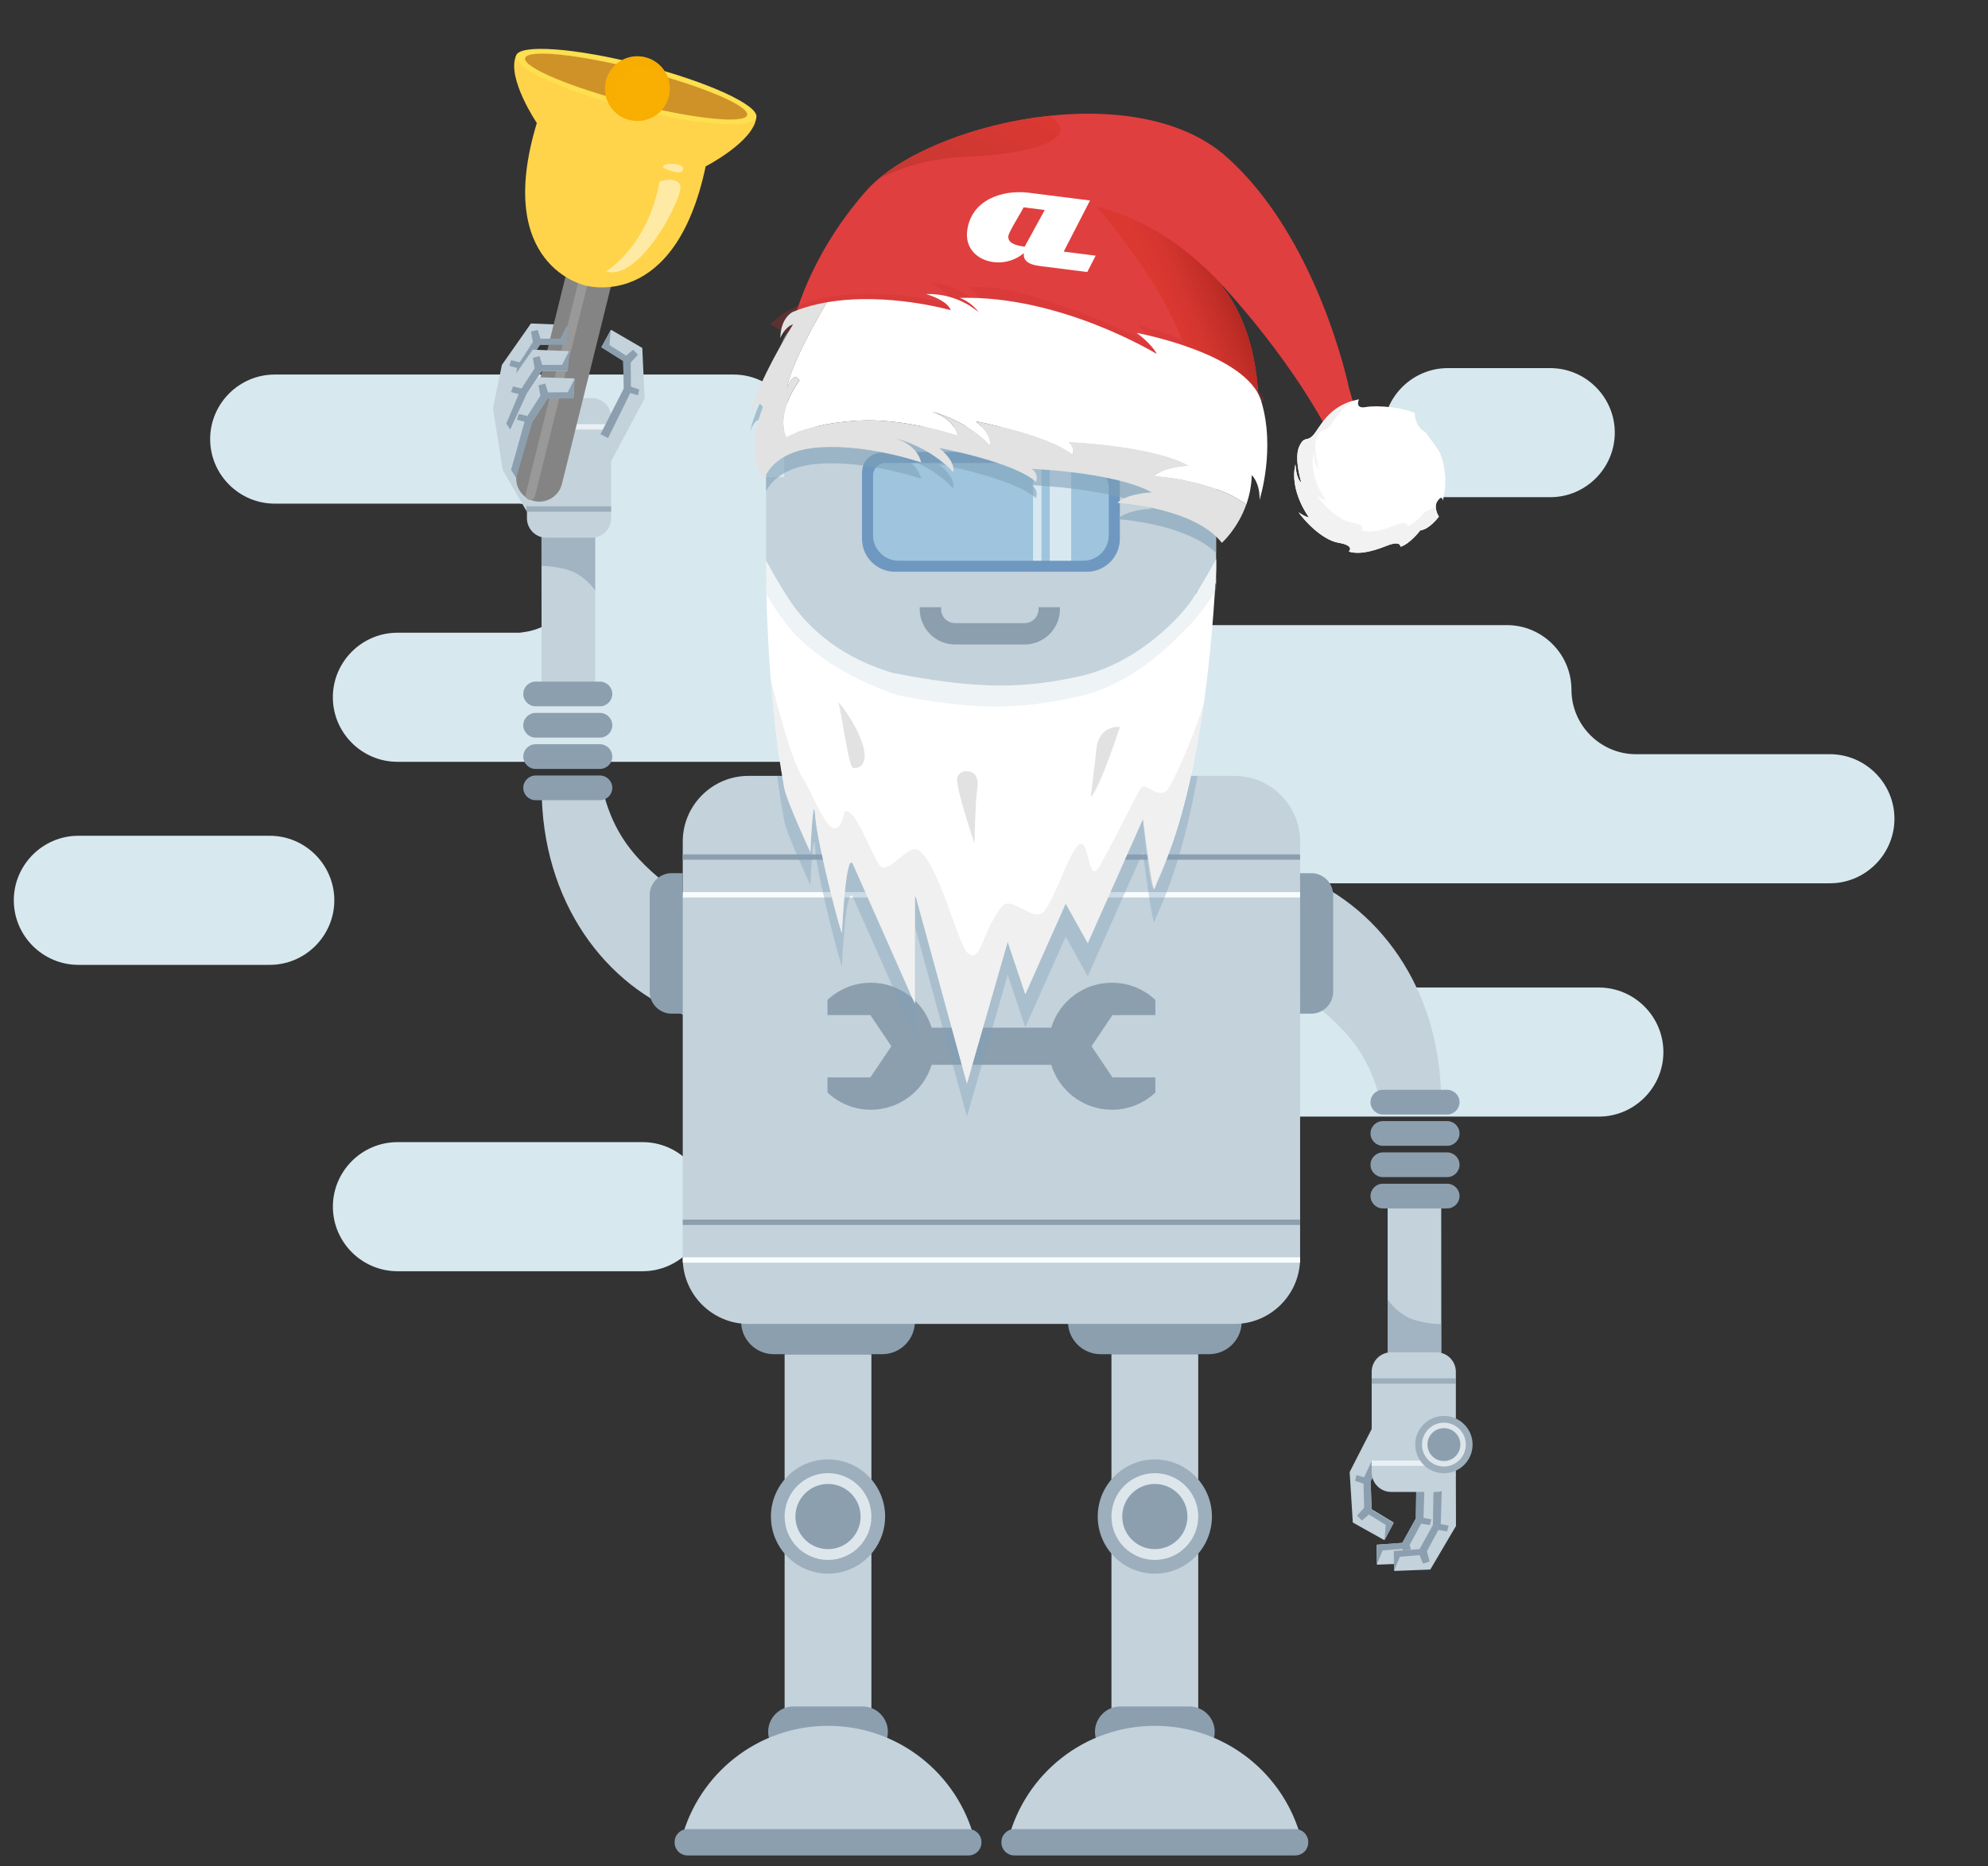 <svg width="180" height="169" viewBox="0 0 180 169" fill="none" xmlns="http://www.w3.org/2000/svg">
<rect x="0" y="0" width="180" height="169" fill="#333333" stroke="none"/>
<g clip-path="url(#clip0)">
<path d="M144.764 101.119H103.138C99.923 101.119 97.293 98.489 97.293 95.274C97.293 92.059 99.923 89.429 103.138 89.429H144.764C147.979 89.429 150.609 92.059 150.609 95.274C150.609 98.489 147.978 101.119 144.764 101.119Z" fill="#D8E8EF"/>
<path d="M24.426 87.377H7.095C3.88 87.377 1.25 84.747 1.25 81.532C1.25 78.317 3.88 75.687 7.095 75.687H24.425C27.64 75.687 30.27 78.317 30.27 81.532C30.271 84.746 27.641 87.377 24.426 87.377Z" fill="#D8E8EF"/>
<path d="M58.186 115.121H35.985C32.77 115.121 30.14 112.491 30.14 109.276C30.14 106.061 32.77 103.431 35.985 103.431H58.186C61.401 103.431 64.031 106.061 64.031 109.276C64.031 112.491 61.401 115.121 58.186 115.121Z" fill="#D8E8EF"/>
<path d="M140.363 45.026H131.089C127.874 45.026 125.244 42.396 125.244 39.181C125.244 35.966 127.874 33.336 131.089 33.336H140.363C143.578 33.336 146.208 35.966 146.208 39.181C146.208 42.396 143.577 45.026 140.363 45.026Z" fill="#D8E8EF"/>
<path d="M98.914 45.609H78.112C74.897 45.609 72.267 42.979 72.267 39.764C72.267 39.735 72.269 39.706 72.269 39.676H72.259C72.212 36.501 69.602 33.919 66.416 33.919H24.873C21.658 33.919 19.028 36.549 19.028 39.764C19.028 42.979 21.658 45.609 24.873 45.609H47.438C47.307 45.609 47.178 45.615 47.049 45.624C50.084 45.826 52.505 48.371 52.505 51.454C52.505 54.538 50.084 57.082 47.049 57.284C47.178 57.293 47.307 57.299 47.438 57.299H35.982C32.767 57.299 30.137 59.929 30.137 63.144C30.137 66.359 32.767 68.989 35.982 68.989H82.938C86.122 68.989 88.732 66.408 88.781 63.234H88.783C88.783 63.221 88.782 63.207 88.782 63.194C88.782 63.177 88.783 63.161 88.783 63.144C88.783 63.128 88.782 63.112 88.782 63.096C88.809 59.904 91.428 57.301 94.626 57.301H94.047L94.073 57.298H98.915C102.13 57.298 104.76 54.668 104.76 51.453C104.759 48.239 102.129 45.609 98.914 45.609Z" fill="#D8E8EF"/>
<path d="M165.684 68.3H148.058C144.876 68.261 142.285 65.648 142.285 62.457C142.285 62.428 142.287 62.399 142.287 62.369H142.282C142.236 59.194 139.625 56.61 136.439 56.61H86.316C83.101 56.61 80.471 59.24 80.471 62.455C80.471 65.67 83.101 68.3 86.316 68.3H91.774L91.798 68.303H91.268C94.453 68.303 97.063 70.885 97.111 74.059C97.111 74.088 97.109 74.116 97.109 74.145C97.109 74.175 97.111 74.204 97.111 74.233C97.111 74.234 97.111 74.234 97.111 74.235C97.16 77.408 99.769 79.99 102.954 79.99H165.684C168.899 79.99 171.529 77.36 171.529 74.145C171.529 70.93 168.899 68.3 165.684 68.3Z" fill="#D8E8EF"/>
<path fill-rule="evenodd" clip-rule="evenodd" d="M47.055 37.961L47.775 44.292L47.701 46.339L45.521 42.554L44.635 36.979L45.444 33.045L48.072 29.295L51.337 29.423L51.233 31.226L48.897 31.214L47.494 33.336L47.055 37.961Z" fill="#C3D2DB"/>
<path d="M49.044 71.341C49.026 81.664 54.847 89.402 62.395 92.086V81.623C58.403 78.672 55.497 76.353 54.388 70.697H49.044V71.341Z" fill="#C3D2DB"/>
<path d="M78.9 122.634H71.042V154.73H78.9V122.634Z" fill="#C3D2DB"/>
<path d="M74.971 142.507C77.826 142.507 80.141 140.192 80.141 137.337C80.141 134.482 77.826 132.167 74.971 132.167C72.116 132.167 69.801 134.482 69.801 137.337C69.801 140.192 72.116 142.507 74.971 142.507Z" fill="#9DAEBC"/>
<path d="M74.971 141.266C77.141 141.266 78.9 139.507 78.9 137.337C78.9 135.167 77.141 133.408 74.971 133.408C72.801 133.408 71.042 135.167 71.042 137.337C71.042 139.507 72.801 141.266 74.971 141.266Z" fill="#DDE6EB"/>
<path d="M74.971 140.288C76.601 140.288 77.922 138.967 77.922 137.337C77.922 135.707 76.601 134.386 74.971 134.386C73.341 134.386 72.02 135.707 72.02 137.337C72.02 138.967 73.341 140.288 74.971 140.288Z" fill="#8C9FAF"/>
<path d="M79.888 122.634H70.054C68.432 122.634 67.105 121.307 67.105 119.685V118.936C67.105 117.314 68.432 115.987 70.054 115.987H79.888C81.51 115.987 82.837 117.314 82.837 118.936V119.685C82.837 121.307 81.51 122.634 79.888 122.634Z" fill="#8C9FAF"/>
<path d="M71.841 154.537H78.101C79.361 154.537 80.391 155.568 80.391 156.827C80.391 158.087 79.36 159.117 78.101 159.117H71.841C70.581 159.117 69.551 158.086 69.551 156.827C69.551 155.567 70.582 154.537 71.841 154.537Z" fill="#8C9FAF"/>
<path d="M109.479 122.634H99.645C98.023 122.634 96.696 121.307 96.696 119.685V118.936C96.696 117.314 98.023 115.987 99.645 115.987H109.479C111.101 115.987 112.428 117.314 112.428 118.936V119.685C112.428 121.307 111.101 122.634 109.479 122.634Z" fill="#8C9FAF"/>
<path d="M105.752 66.228H73.757C73.544 66.228 73.37 66.054 73.37 65.841V64.597C73.37 64.384 73.544 64.21 73.757 64.21H105.752C105.965 64.21 106.139 64.384 106.139 64.597V65.841C106.139 66.054 105.965 66.228 105.752 66.228Z" fill="#8C9FAF"/>
<path d="M105.752 64.21H73.757C73.544 64.21 73.37 64.036 73.37 63.823V62.579C73.37 62.366 73.544 62.192 73.757 62.192H105.752C105.965 62.192 106.139 62.366 106.139 62.579V63.823C106.139 64.036 105.965 64.21 105.752 64.21Z" fill="#C3D2DB"/>
<path d="M105.699 70.851H73.81C73.568 70.851 73.37 70.653 73.37 70.411V68.685C73.37 68.443 73.568 68.245 73.81 68.245H105.699C105.941 68.245 106.139 68.443 106.139 68.685V70.411C106.139 70.653 105.941 70.851 105.699 70.851Z" fill="#8C9FAF"/>
<path d="M105.752 68.246H73.757C73.544 68.246 73.37 68.072 73.37 67.859V66.615C73.37 66.402 73.544 66.228 73.757 66.228H105.752C105.965 66.228 106.139 66.402 106.139 66.615V67.859C106.139 68.072 105.965 68.246 105.752 68.246Z" fill="#C3D2DB"/>
<path fill-rule="evenodd" clip-rule="evenodd" d="M107.869 53.827L110.111 52.816V43.208H107.869V53.827Z" fill="#C3D2DB"/>
<path fill-rule="evenodd" clip-rule="evenodd" d="M71.604 53.827L69.362 52.816V43.208H71.604V53.827Z" fill="#C3D2DB"/>
<path d="M105.469 62.41H73.886C72.302 62.41 71.006 61.114 71.006 59.53V41.5C71.006 39.916 72.302 38.62 73.886 38.62H105.469C107.053 38.62 108.349 39.916 108.349 41.5V59.53C108.349 61.114 107.053 62.41 105.469 62.41Z" fill="#C3D2DB"/>
<path d="M98.931 40.922C98.847 40.922 98.76 40.923 98.671 40.923C98.585 40.924 98.497 40.924 98.407 40.924H81.037C80.948 40.924 80.86 40.923 80.773 40.923C80.685 40.922 80.598 40.922 80.513 40.922C79.904 40.922 78.049 40.922 78.049 42.91V48.792C78.049 50.439 79.389 51.779 81.036 51.779H98.407C100.054 51.779 101.394 50.439 101.394 48.792V42.91C101.395 40.922 99.54 40.922 98.931 40.922Z" fill="#6F98C1"/>
<path d="M98.092 50.777H81.352C80.087 50.777 79.052 49.742 79.052 48.477V43.066C79.052 42.437 79.562 41.926 80.192 41.926H98.094C99.364 41.926 100.394 42.956 100.394 44.226V48.476C100.393 49.742 99.358 50.777 98.092 50.777Z" fill="#9EC5DD"/>
<path opacity="0.6" d="M94.299 41.927H93.538V50.778H94.299V41.927Z" fill="white"/>
<path opacity="0.6" d="M96.987 41.927H95.053V50.778H96.987V41.927Z" fill="white"/>
<path d="M111.775 119.894H67.758C64.491 119.894 61.818 117.221 61.818 113.954V76.204C61.818 72.937 64.491 70.264 67.758 70.264H111.775C115.042 70.264 117.715 72.937 117.715 76.204V113.954C117.715 117.221 115.042 119.894 111.775 119.894Z" fill="#C3D2DB"/>
<path d="M117.715 110.447H61.819V110.931H117.715V110.447Z" fill="#8C9FAF"/>
<path d="M117.715 113.861H61.819V114.345H117.715V113.861Z" fill="#F8FDFF"/>
<path d="M117.715 77.375H61.819V77.859H117.715V77.375Z" fill="#8C9FAF"/>
<path d="M104.61 91.923V90.553C103.582 89.588 102.203 88.995 100.682 88.995C98.091 88.995 95.901 90.709 95.182 93.065H84.352C83.633 90.709 81.443 88.995 78.852 88.995C77.331 88.995 75.951 89.588 74.924 90.553V91.923H78.806L80.706 94.746L78.806 97.569H74.924V98.939C75.952 99.904 77.331 100.497 78.852 100.497C81.443 100.497 83.633 98.783 84.352 96.427H95.182C95.901 98.783 98.091 100.497 100.682 100.497C102.203 100.497 103.583 99.904 104.61 98.939V97.569H100.728L98.828 94.746L100.728 91.923H104.61Z" fill="#8C9FAF"/>
<path d="M74.971 156.29C68.591 156.29 63.23 160.652 61.707 166.555H88.235C86.712 160.652 81.351 156.29 74.971 156.29Z" fill="#C3D2DB"/>
<path d="M87.695 168.027H62.248C61.606 168.027 61.081 167.502 61.081 166.86V166.811C61.081 166.169 61.606 165.644 62.248 165.644H87.695C88.337 165.644 88.862 166.169 88.862 166.811V166.86C88.862 167.502 88.337 168.027 87.695 168.027Z" fill="#8C9FAF"/>
<path d="M108.492 122.634H100.634V154.73H108.492V122.634Z" fill="#C3D2DB"/>
<path d="M104.563 142.507C107.418 142.507 109.733 140.192 109.733 137.337C109.733 134.482 107.418 132.167 104.563 132.167C101.708 132.167 99.393 134.482 99.393 137.337C99.393 140.192 101.708 142.507 104.563 142.507Z" fill="#9DAEBC"/>
<path d="M104.563 141.266C106.733 141.266 108.492 139.507 108.492 137.337C108.492 135.167 106.733 133.408 104.563 133.408C102.393 133.408 100.634 135.167 100.634 137.337C100.634 139.507 102.393 141.266 104.563 141.266Z" fill="#DDE6EB"/>
<path d="M104.563 140.288C106.193 140.288 107.514 138.967 107.514 137.337C107.514 135.707 106.193 134.386 104.563 134.386C102.933 134.386 101.612 135.707 101.612 137.337C101.612 138.967 102.933 140.288 104.563 140.288Z" fill="#8C9FAF"/>
<path d="M101.433 154.537H107.693C108.953 154.537 109.983 155.568 109.983 156.827C109.983 158.087 108.952 159.117 107.693 159.117H101.433C100.173 159.117 99.143 158.086 99.143 156.827C99.143 155.567 100.173 154.537 101.433 154.537Z" fill="#8C9FAF"/>
<path d="M104.563 156.29C98.183 156.29 92.822 160.652 91.299 166.555H117.827C116.303 160.652 110.942 156.29 104.563 156.29Z" fill="#C3D2DB"/>
<path d="M94.035 55.163C94.035 55.862 93.466 56.43 92.768 56.43H86.476C85.777 56.43 85.209 55.862 85.209 55.163V54.99H83.275V55.163C83.275 56.928 84.711 58.364 86.476 58.364H92.768C94.534 58.364 95.97 56.928 95.97 55.163V54.99H94.035V55.163Z" fill="#8C9FAF"/>
<path d="M125.641 124.305H130.503L130.492 108.315H125.641V124.305Z" fill="#C3D2DB"/>
<path d="M130.486 99.818C130.504 89.495 124.683 81.757 117.135 79.073V89.537C121.127 92.488 124.033 94.807 125.142 100.463H130.486V99.818Z" fill="#C3D2DB"/>
<path fill-rule="evenodd" clip-rule="evenodd" d="M128.277 132.849L130.256 132.893L130.269 137.623L127.944 141.569L124.678 141.697L124.64 139.891L126.97 139.719L128.202 137.495L128.277 132.849Z" fill="#C3D2DB"/>
<path fill-rule="evenodd" clip-rule="evenodd" d="M129.028 132.907L128.889 137.455L129.6 137.59L129.462 138.116L128.676 137.983L127.636 139.91L127.879 140.839L127.287 141.038L126.973 140.26L125.187 140.41L124.656 141.686L124.64 139.891L126.97 139.719L128.181 137.535L128.256 132.889L129.028 132.907Z" fill="#8C9FAF"/>
<path fill-rule="evenodd" clip-rule="evenodd" d="M126.142 129.954L124.357 129.097L122.202 133.308L122.487 137.879L125.341 139.473L126.192 137.88L124.193 136.671L124.103 134.13L126.142 129.954Z" fill="#C3D2DB"/>
<path fill-rule="evenodd" clip-rule="evenodd" d="M125.446 129.666L123.509 133.783L122.814 133.582L122.699 134.113L123.459 134.35L123.513 136.539L122.876 137.257L123.313 137.703L123.945 137.152L125.47 138.094L125.365 139.473L126.192 137.926L124.193 136.717L124.103 134.176L126.142 130L125.446 129.666Z" fill="#8C9FAF"/>
<path fill-rule="evenodd" clip-rule="evenodd" d="M129.837 133.417L131.816 133.461L131.829 138.192L129.504 142.137L126.238 142.265L126.2 140.46L128.53 140.288L129.762 138.063L129.837 133.417Z" fill="#C3D2DB"/>
<path fill-rule="evenodd" clip-rule="evenodd" d="M130.588 133.475L130.449 138.023L131.16 138.158L131.022 138.684L130.236 138.551L129.196 140.478L129.439 141.407L128.847 141.606L128.533 140.828L126.747 140.978L126.216 142.254L126.2 140.46L128.53 140.288L129.741 138.104L129.816 133.458L130.588 133.475Z" fill="#8C9FAF"/>
<path d="M131.033 107.197H125.208C124.593 107.197 124.09 107.7 124.09 108.315C124.09 108.93 124.593 109.433 125.208 109.433H131.033C131.648 109.433 132.151 108.93 132.151 108.315C132.151 107.7 131.648 107.197 131.033 107.197Z" fill="#8C9FAF"/>
<path d="M131.033 104.362H125.208C124.593 104.362 124.09 104.865 124.09 105.48C124.09 106.095 124.593 106.598 125.208 106.598H131.033C131.648 106.598 132.151 106.095 132.151 105.48C132.151 104.865 131.648 104.362 131.033 104.362Z" fill="#8C9FAF"/>
<path d="M131.033 101.526H125.208C124.593 101.526 124.09 102.029 124.09 102.644C124.09 103.259 124.593 103.762 125.208 103.762H131.033C131.648 103.762 132.151 103.259 132.151 102.644C132.151 102.029 131.648 101.526 131.033 101.526Z" fill="#8C9FAF"/>
<path d="M131.033 98.693H125.208C124.593 98.693 124.09 99.196 124.09 99.811C124.09 100.426 124.593 100.929 125.208 100.929H131.033C131.648 100.929 132.151 100.426 132.151 99.811C132.151 99.196 131.648 98.693 131.033 98.693Z" fill="#8C9FAF"/>
<path opacity="0.6" d="M130.503 122.712H125.641V117.674C125.641 117.674 126.291 118.715 127.52 119.318C128.702 119.898 130.503 119.914 130.503 119.914V122.712Z" fill="#8C9FAF"/>
<path d="M130.056 135.108H125.959C124.99 135.108 124.197 134.315 124.197 133.346V124.224C124.197 123.255 124.99 122.462 125.959 122.462H130.056C131.025 122.462 131.818 123.255 131.818 124.224V133.346C131.818 134.315 131.025 135.108 130.056 135.108Z" fill="#C3D2DB"/>
<path d="M118.724 79.073H117.715V91.796H118.724C119.816 91.796 120.709 90.903 120.709 89.811V81.059C120.709 79.966 119.816 79.073 118.724 79.073Z" fill="#8C9FAF"/>
<path opacity="0.7" d="M131.829 124.82H124.197V125.304H131.829V124.82Z" fill="#8C9FAF"/>
<path opacity="0.7" d="M131.824 132.266H124.192V132.75H131.824V132.266Z" fill="#F8FDFF"/>
<path d="M130.737 133.417C132.171 133.417 133.333 132.255 133.333 130.821C133.333 129.387 132.171 128.225 130.737 128.225C129.303 128.225 128.141 129.387 128.141 130.821C128.141 132.255 129.303 133.417 130.737 133.417Z" fill="#9DAEBC"/>
<path d="M130.737 132.805C131.833 132.805 132.721 131.917 132.721 130.821C132.721 129.725 131.833 128.837 130.737 128.837C129.641 128.837 128.753 129.725 128.753 130.821C128.753 131.917 129.641 132.805 130.737 132.805Z" fill="#DDE6EB"/>
<path d="M130.737 132.311C131.56 132.311 132.227 131.644 132.227 130.821C132.227 129.998 131.56 129.331 130.737 129.331C129.914 129.331 129.247 129.998 129.247 130.821C129.247 131.644 129.914 132.311 130.737 132.311Z" fill="#8C9FAF"/>
<path d="M53.888 46.854H49.026L49.038 62.844H53.888V46.854Z" fill="#C3D2DB"/>
<path d="M48.496 63.962H54.321C54.936 63.962 55.439 63.459 55.439 62.844C55.439 62.229 54.936 61.726 54.321 61.726H48.496C47.881 61.726 47.378 62.229 47.378 62.844C47.378 63.459 47.881 63.962 48.496 63.962Z" fill="#8C9FAF"/>
<path d="M48.496 66.797H54.321C54.936 66.797 55.439 66.294 55.439 65.679C55.439 65.064 54.936 64.561 54.321 64.561H48.496C47.881 64.561 47.378 65.064 47.378 65.679C47.378 66.294 47.881 66.797 48.496 66.797Z" fill="#8C9FAF"/>
<path d="M48.496 69.633H54.321C54.936 69.633 55.439 69.13 55.439 68.515C55.439 67.9 54.936 67.397 54.321 67.397H48.496C47.881 67.397 47.378 67.9 47.378 68.515C47.378 69.13 47.881 69.633 48.496 69.633Z" fill="#8C9FAF"/>
<path d="M48.496 72.466H54.321C54.936 72.466 55.439 71.963 55.439 71.348C55.439 70.733 54.936 70.23 54.321 70.23H48.496C47.881 70.23 47.378 70.733 47.378 71.348C47.378 71.963 47.881 72.466 48.496 72.466Z" fill="#8C9FAF"/>
<path opacity="0.6" d="M49.026 48.447H53.888V53.485C53.888 53.485 53.238 52.444 52.009 51.841C50.827 51.261 49.026 51.245 49.026 51.245V48.447Z" fill="#8C9FAF"/>
<path d="M49.473 36.051H53.57C54.539 36.051 55.332 36.844 55.332 37.813V46.935C55.332 47.904 54.539 48.697 53.57 48.697H49.473C48.504 48.697 47.711 47.904 47.711 46.935V37.813C47.711 36.844 48.504 36.051 49.473 36.051Z" fill="#C3D2DB"/>
<path d="M60.81 91.796H61.819V79.073H60.81C59.718 79.073 58.825 79.966 58.825 81.058V89.81C58.824 90.903 59.718 91.796 60.81 91.796Z" fill="#8C9FAF"/>
<path opacity="0.7" d="M47.7 46.339H55.332V45.855H47.7V46.339Z" fill="#8C9FAF"/>
<path opacity="0.7" d="M47.705 38.894H55.337V38.41H47.705V38.894Z" fill="#F8FDFF"/>
<path d="M48.793 42.935C50.227 42.935 51.389 41.773 51.389 40.339C51.389 38.905 50.227 37.743 48.793 37.743C47.359 37.743 46.197 38.905 46.197 40.339C46.197 41.773 47.359 42.935 48.793 42.935Z" fill="#9DAEBC"/>
<path d="M48.793 42.323C49.889 42.323 50.777 41.435 50.777 40.339C50.777 39.243 49.889 38.355 48.793 38.355C47.697 38.355 46.809 39.243 46.809 40.339C46.809 41.435 47.697 42.323 48.793 42.323Z" fill="#DDE6EB"/>
<path d="M48.793 41.829C49.616 41.829 50.283 41.162 50.283 40.339C50.283 39.516 49.616 38.849 48.793 38.849C47.97 38.849 47.303 39.516 47.303 40.339C47.303 41.162 47.97 41.829 48.793 41.829Z" fill="#8C9FAF"/>
<path d="M117.286 168.027H91.839C91.197 168.027 90.672 167.502 90.672 166.86V166.811C90.672 166.169 91.197 165.644 91.839 165.644H117.286C117.928 165.644 118.453 166.169 118.453 166.811V166.86C118.453 167.502 117.928 168.027 117.286 168.027Z" fill="#8C9FAF"/>
<path d="M117.715 80.789H61.819V81.273H117.715V80.789Z" fill="#F8FDFF"/>
<path opacity="0.58" d="M104.476 44.6C105.429 43.715 107.604 43.654 107.604 43.654C104.256 41.813 96.745 41.525 96.745 41.525C97.402 42.022 97.12 42.7 97.12 42.7C95.072 40.876 88.358 39.633 88.358 39.633C89.964 40.981 89.613 41.815 89.613 41.815C87.402 39.433 84.375 38.762 84.375 38.762C86.483 39.399 86.715 40.94 86.715 40.94C86.715 40.94 81.992 39.293 77.572 39.572C73.152 39.852 71.207 41.075 71.207 41.075C70.149 38.825 72.39 35.928 72.39 35.928C71.833 34.952 71.238 36.631 71.238 36.631C71.686 34.323 74.082 30.169 74.867 28.851C74.714 28.877 74.562 28.907 74.41 28.938C74.281 28.964 74.153 28.991 74.025 29.02C73.268 29.192 72.522 29.417 71.806 29.711C71.806 29.711 70.674 30.199 70.655 32.095C70.655 32.095 71.022 31.1 71.805 30.85C71.805 30.85 68.463 36.277 67.925 39.046C67.925 39.046 68.52 37.368 69.077 38.343C69.077 38.343 68.897 38.758 68.711 39.399H69.362V44.483C69.729 43.752 70.895 42.2 74.258 41.987C78.678 41.707 83.401 43.355 83.401 43.355C83.401 43.355 83.17 41.814 81.061 41.177C81.061 41.177 84.088 41.848 86.299 44.23C86.299 44.23 86.65 43.396 85.045 42.048C85.045 42.048 91.759 43.29 93.807 45.115C93.807 45.115 94.089 44.437 93.432 43.94C93.432 43.94 100.943 44.229 104.291 46.069C104.291 46.069 102.116 46.131 101.163 47.016C101.163 47.016 107.279 47.366 110.111 50.067V45.96H110.636C107.764 44.794 104.476 44.6 104.476 44.6Z" fill="#7EA0B7"/>
<path d="M123.108 38.431L122.145 35.158C122.145 35.158 119.387 21.585 111.021 14.179C102.655 6.773 83.797 11.179 78.418 17.295C73.039 23.411 71.805 29.374 71.805 29.374C71.805 29.374 93.999 27.434 104.784 34.907L113.829 39.399C113.829 39.399 115.075 30.35 109.787 24.908C109.787 24.908 116.436 31.612 120.652 39.815C123.921 46.182 123.108 38.431 123.108 38.431Z" fill="#E03F3F"/>
<path opacity="0.27" d="M114.493 36.248C114.459 36.095 112.636 32.011 102.969 29.419C102.969 29.419 104.359 30.634 104.456 31.254C104.456 31.254 93.19 25.41 87.762 26.048C87.762 26.048 88.835 26.732 88.783 27.585C88.783 27.585 86.486 25.528 84.402 25.708C84.402 25.708 86.162 26.601 86.25 27.543C86.25 27.543 74.403 24.511 69.751 29.385L77.939 33.986L97.609 34.528L112.176 37.36L114.493 36.248Z" fill="#CE2E2E"/>
<path d="M108.217 36.613L113.544 39.258C113.652 39.2 113.757 39.141 113.862 39.082C114.02 37.486 114.491 29.872 109.873 25.01C107.346 22.439 103.824 19.838 99.278 18.696C99.278 18.696 108.703 29.3 108.217 36.613Z" fill="url(#paint0_linear)"/>
<path d="M87.586 14.188C95.797 13.816 97.437 11.854 94.967 10.495C88.796 11.158 82.776 13.438 79.498 16.242C81.478 15.18 84.109 14.345 87.586 14.188Z" fill="url(#paint1_linear)"/>
<path d="M129.077 39.155C129.077 39.155 130.276 40.773 130.365 40.994C130.454 41.215 131.232 42.926 130.644 45.339C130.644 45.339 130.594 44.749 130.169 45.364C129.744 45.979 130.282 46.781 130.282 46.781C130.282 46.781 129.453 47.926 128.596 48.035C128.596 48.035 127.631 49.29 126.799 49.514C126.799 49.514 126.863 48.899 125.539 49.432C124.215 49.965 122.992 50.235 122.127 49.945C122.127 49.945 122.73 49.411 121.19 49.15C119.65 48.889 117.993 47.012 117.574 46.383C117.574 46.383 118.104 46.787 118.52 46.855C118.52 46.855 116.707 44.451 117.296 42.038C117.296 42.038 117.354 43.387 117.82 43.685C117.82 43.685 117.131 41.473 117.654 40.396C118.177 39.319 118.371 40.197 119.102 39.155C119.833 38.112 120.633 36.654 123.048 36.16C123.048 36.16 122.606 37.059 123.684 36.861C124.762 36.663 127.184 36.929 128.092 37.41C128.09 37.41 128.076 38.615 129.077 39.155Z" fill="white"/>
<path d="M104.476 43.126C105.429 42.241 107.604 42.18 107.604 42.18C104.256 40.339 96.745 40.051 96.745 40.051C97.402 40.548 97.12 41.226 97.12 41.226C95.072 39.402 88.358 38.159 88.358 38.159C89.964 39.507 89.613 40.341 89.613 40.341C87.402 37.959 84.375 37.288 84.375 37.288C86.483 37.925 86.715 39.466 86.715 39.466C86.715 39.466 81.992 37.819 77.572 38.098C73.152 38.378 71.207 39.601 71.207 39.601C70.149 37.351 72.39 34.454 72.39 34.454C71.833 33.478 71.238 35.157 71.238 35.157C71.686 32.849 74.082 28.695 74.867 27.377C80.324 26.431 86.084 28.092 86.084 28.092C85.742 27.137 83.838 26.629 83.838 26.629C86.776 26.532 88.615 28.282 88.615 28.282C87.897 27.291 86.896 26.978 86.896 26.978C96.033 26.718 104.739 32.057 104.739 32.057C104.236 31.087 102.916 30.146 102.916 30.146C102.916 30.146 112.882 31.972 114.199 36.33C115.515 40.687 114.045 45.264 114.045 45.264C114.087 43.695 113.338 43.027 113.338 43.027C113.313 44.024 113.117 44.915 112.843 45.691C109.834 43.433 104.476 43.126 104.476 43.126Z" fill="white"/>
<path d="M69.076 36.867C68.519 35.891 67.924 37.57 67.924 37.57C68.461 34.801 71.804 29.374 71.804 29.374C71.021 29.624 70.654 30.619 70.654 30.619C70.674 28.723 71.805 28.235 71.805 28.235C72.521 27.941 73.267 27.716 74.024 27.544C74.152 27.515 74.28 27.488 74.409 27.462C74.561 27.431 74.713 27.401 74.866 27.375C74.081 28.694 71.685 32.847 71.237 35.155C71.237 35.155 71.832 33.477 72.389 34.452C72.389 34.452 70.148 37.349 71.206 39.599C71.206 39.599 73.151 38.376 77.571 38.096C81.991 37.816 86.714 39.464 86.714 39.464C86.714 39.464 86.483 37.923 84.374 37.286C84.374 37.286 87.401 37.957 89.612 40.339C89.612 40.339 89.963 39.505 88.357 38.157C88.357 38.157 95.071 39.399 97.119 41.224C97.119 41.224 97.401 40.546 96.744 40.049C96.744 40.049 104.255 40.338 107.603 42.178C107.603 42.178 105.428 42.24 104.475 43.124C104.475 43.124 109.833 43.431 112.842 45.686C112.06 47.9 110.631 49.161 110.631 49.161C108.121 45.937 101.163 45.538 101.163 45.538C102.116 44.653 104.291 44.591 104.291 44.591C100.943 42.75 93.432 42.462 93.432 42.462C94.089 42.959 93.807 43.637 93.807 43.637C91.759 41.813 85.045 40.57 85.045 40.57C86.651 41.918 86.3 42.752 86.3 42.752C84.089 40.37 81.062 39.699 81.062 39.699C83.17 40.336 83.402 41.877 83.402 41.877C83.402 41.877 78.679 40.23 74.259 40.509C69.839 40.789 69.209 43.386 69.209 43.386C67.265 41.032 69.076 36.867 69.076 36.867Z" fill="#E2E2E2"/>
<path d="M118.519 46.856C118.519 46.856 116.706 44.452 117.295 42.039C117.295 42.039 117.353 43.388 117.819 43.686C117.819 43.686 117.13 41.474 117.653 40.397C118.176 39.32 118.37 40.198 119.101 39.156C119.787 38.177 120.534 36.832 122.621 36.263C121.547 36.858 121.036 37.731 120.561 38.409C119.909 39.339 119.736 38.556 119.269 39.516C118.802 40.477 119.417 42.449 119.417 42.449C119.001 42.184 118.95 40.98 118.95 40.98C118.425 43.133 120.042 45.277 120.042 45.277C119.671 45.216 119.199 44.856 119.199 44.856C119.573 45.417 121.051 47.091 122.424 47.324C123.797 47.557 123.259 48.033 123.259 48.033C124.031 48.291 125.121 48.05 126.302 47.575C127.483 47.1 127.426 47.648 127.426 47.648C128.168 47.448 129.028 46.329 129.028 46.329C129.387 46.283 129.739 46.034 130.013 45.783C129.953 46.291 130.28 46.783 130.28 46.783C130.28 46.783 129.451 47.928 128.594 48.037C128.594 48.037 127.629 49.292 126.797 49.516C126.797 49.516 126.861 48.901 125.537 49.434C124.213 49.967 122.99 50.237 122.125 49.947C122.125 49.947 122.728 49.413 121.188 49.152C119.648 48.891 117.991 47.014 117.572 46.385C117.573 46.384 118.103 46.788 118.519 46.856Z" fill="#F2F2F2"/>
<path d="M96.311 22.787L98.694 18.157L93.195 17.46C90.642 17.136 87.917 18.171 87.573 20.89C87.228 23.609 90.689 24.639 92.703 22.921C92.629 23.503 92.973 23.942 94.151 24.091L98.443 24.635L99.205 23.153L96.311 22.787ZM92.776 22.339C91.794 22.215 91.23 21.946 91.303 21.363C91.352 20.974 92.41 19.333 92.68 18.775L94.593 19.017L92.776 22.339Z" fill="white"/>
<path opacity="0.36" d="M71.006 74.348C71.219 75.508 73.37 80.155 73.37 80.155C73.37 80.155 73.63 74.374 73.81 76.889C73.99 79.404 76.24 88.032 76.24 87.429C76.24 86.827 76.615 79.904 77.24 81.279C77.865 82.654 82.837 93.904 82.837 93.904V83.897L87.549 101.118L91.24 88.281L92.834 93.031L96.49 84.826L98.49 88.409L103.49 77.159C103.49 77.159 104.386 84.422 104.563 83.414C104.683 82.732 106.786 79.448 108.43 70.265H70.374C70.551 71.636 70.76 73.011 71.006 74.348Z" fill="#7EA0B7"/>
<path d="M107.869 54.406C106.755 56.047 102.618 60.424 97.151 61.37C91.947 62.492 87.489 62.242 80.829 60.941C75.355 59.311 72.715 56.162 71.603 54.523C70.489 52.881 69.361 50.752 69.361 50.752V51.789C69.361 51.789 69.361 62.41 71.006 71.348C71.219 72.508 73.37 77.155 73.37 77.155C73.37 77.155 73.63 71.374 73.81 73.889C73.99 76.404 76.24 85.032 76.24 84.429C76.24 83.827 76.615 76.904 77.24 78.279C77.865 79.654 82.837 90.904 82.837 90.904V80.897L87.549 98.118L91.24 85.28L92.834 90.03L96.49 81.825L98.49 85.408L103.49 74.158C103.49 74.158 104.386 81.421 104.563 80.413C104.735 79.434 108.991 73.116 110.112 51.671C110.126 51.412 110.112 50.634 110.112 50.634C110.112 50.634 108.983 52.764 107.869 54.406Z" fill="white"/>
<path opacity="0.53" d="M103.302 71.348C102.912 71.923 102.09 73.779 99.625 78.337C98.323 80.745 98.766 74.47 97.24 77.054C96.284 78.672 95.643 80.885 94.677 82.367C93.694 83.874 91.608 80.917 90.677 82.117C88.848 84.476 88.802 87.555 87.49 86.18C86.615 84.93 85.041 78.563 83.275 77.055C82.215 76.15 80.37 79.588 79.553 78.243C78.599 76.671 77.522 73.305 76.491 73.462C75.553 77.743 73.769 72.048 72.658 70.41C71.544 68.768 69.82 61.637 69.82 61.637C69.82 61.637 69.691 63.202 71.008 71.349C71.196 72.513 73.372 77.156 73.372 77.156C73.372 77.156 73.632 71.375 73.812 73.89C73.992 76.405 76.242 85.033 76.242 84.43C76.242 83.828 76.617 76.905 77.242 78.28C77.867 79.655 82.839 90.905 82.839 90.905V80.897L87.551 98.118L91.24 85.28L92.834 90.03L96.49 81.825L98.49 85.408L103.49 74.158C103.49 74.158 104.141 81.346 104.563 80.413C107.872 73.091 108.991 63.751 108.991 63.751C108.991 63.751 107.633 68.075 105.865 71.283C105.079 72.708 103.724 70.726 103.302 71.348Z" fill="#E2E2E2"/>
<path opacity="0.28" d="M81.24 62.95C87.9 64.25 91.784 64.323 96.988 63.201C102.455 62.256 106.14 58.2 107.657 56.677C108.784 55.545 109.793 53.972 110.112 53.384C110.159 52.665 110.073 52.428 110.112 51.672C110.126 51.413 110.112 50.635 110.112 50.635C110.112 50.635 108.984 52.764 107.87 54.406C106.756 56.047 102.619 60.424 97.152 61.37C91.948 62.492 87.49 62.242 80.83 60.941C75.356 59.311 72.716 56.162 71.604 54.523C70.49 52.881 69.362 50.752 69.362 50.752V51.789C69.362 51.789 69.362 52.543 69.393 53.811C69.547 54.098 70.631 55.957 71.865 57.311C73.37 58.965 76.406 61.283 81.24 62.95Z" fill="#C3D2DB"/>
<path d="M75.906 63.575C76.239 64.742 76.823 69.439 77.239 69.549C77.656 69.659 78.776 69.316 78.049 67.237C77.323 65.158 75.906 63.575 75.906 63.575Z" fill="#E2E2E2"/>
<path d="M88.24 76.408C88.24 76.408 88.305 72.527 88.46 71.668C88.612 70.825 88.578 69.797 87.405 69.833C87.19 69.839 86.73 70.041 86.662 70.507C86.536 71.367 88.24 76.408 88.24 76.408Z" fill="#E2E2E2"/>
<path d="M98.757 72.192C99.641 71.296 101.4 65.833 101.4 65.833C101.4 65.833 99.484 65.607 99.265 67.881C99.166 68.911 98.757 72.192 98.757 72.192Z" fill="#E2E2E2"/>
<path d="M48.331 45.367C47.21 45.089 46.52 43.944 46.798 42.823L51.29 24.716C51.434 24.138 52.024 23.782 52.603 23.925L54.577 24.415C55.155 24.559 55.511 25.149 55.368 25.728L50.876 43.835C50.597 44.956 49.452 45.645 48.331 45.367Z" fill="#848484"/>
<path d="M47.914 45.264C47.685 45.207 47.544 44.973 47.6 44.744L52.652 24.381C52.709 24.152 52.943 24.011 53.172 24.067C53.401 24.124 53.542 24.358 53.486 24.587L48.434 44.95C48.377 45.179 48.143 45.321 47.914 45.264Z" fill="#999999"/>
<path d="M48.606 11.141C44.673 24.095 52.978 25.846 52.978 25.846C52.978 25.846 61.1 28.312 63.893 15.066C63.893 15.066 68.25 12.828 68.479 10.635L57.598 7.84L46.721 5.05C45.86 7.077 48.606 11.141 48.606 11.141Z" fill="#FFD44A"/>
<path d="M68.481 10.636C68.761 9.549 64.116 7.417 58.108 5.874C52.099 4.331 47.002 3.962 46.723 5.049C46.444 6.136 51.088 8.268 57.097 9.81C63.105 11.353 68.202 11.723 68.481 10.636Z" fill="#FDDF4F"/>
<path d="M47.546 5.261C47.757 4.431 52.43 4.92 57.984 6.339C63.537 7.766 67.868 9.595 67.65 10.423C67.442 11.249 62.766 10.766 57.214 9.34C51.658 7.913 47.334 6.087 47.546 5.261Z" fill="#CE9229"/>
<path opacity="0.5" d="M54.871 24.576C54.871 24.576 58.602 22.424 59.723 16.445C59.723 16.445 61.1 15.92 61.582 16.721C62.056 17.517 57.986 25.573 54.871 24.576Z" fill="white"/>
<path opacity="0.5" d="M60.319 15.308C60.319 15.308 61.31 15.716 61.629 15.577C61.863 15.482 62.116 15.091 61.325 14.891C60.535 14.686 59.542 15.035 60.319 15.308Z" fill="white"/>
<path d="M60.561 8.758C60.964 7.191 60.015 5.593 58.443 5.189C56.87 4.784 55.269 5.727 54.866 7.293C54.463 8.86 55.411 10.458 56.984 10.862C58.556 11.267 60.158 10.325 60.561 8.758Z" fill="#F9AE02"/>
<path opacity="0.4" d="M56.984 10.864C56.998 10.866 57.015 10.87 57.027 10.872C55.978 10.364 55.393 9.173 55.695 8.002C56.037 6.667 57.405 5.86 58.749 6.205C59.815 6.481 60.542 7.399 60.622 8.437C60.83 6.979 59.909 5.567 58.441 5.19C56.87 4.787 55.27 5.729 54.867 7.295C54.465 8.86 55.412 10.456 56.984 10.864Z" fill="#F9AE02"/>
<path fill-rule="evenodd" clip-rule="evenodd" d="M54.367 39.37L55.299 41.829L58.363 36.084L58.155 31.509L55.329 29.867L54.451 31.444L56.429 32.687L56.476 35.23L54.367 39.37Z" fill="#C3D2DB"/>
<path fill-rule="evenodd" clip-rule="evenodd" d="M55.058 39.671L57.065 35.586L57.756 35.8L57.88 35.271L57.124 35.02L57.107 32.831L57.756 32.124L57.326 31.671L56.685 32.211L55.177 31.243L55.305 29.866L54.451 31.444L56.429 32.687L56.477 35.184L54.368 39.325L55.058 39.671Z" fill="#8C9FAF"/>
<path fill-rule="evenodd" clip-rule="evenodd" d="M46.311 37.845L46.806 33.321L46.108 33.131L46.287 32.617L47.06 32.812L48.248 30.972L48.079 30.027L48.684 29.875L48.937 30.675L50.728 30.666L51.358 29.436L51.233 31.226L48.897 31.214L47.518 33.297L47.079 37.922L46.311 37.845Z" fill="#8C9FAF"/>
<path fill-rule="evenodd" clip-rule="evenodd" d="M47.218 40.335L46.391 43.732L45.607 35.418L48.235 31.668L51.501 31.797L51.397 33.599L49.06 33.588L47.657 35.709L47.218 40.335Z" fill="#C3D2DB"/>
<path fill-rule="evenodd" clip-rule="evenodd" d="M46.958 42.176L46.363 43.809L46.135 37.918L48.749 34.159L52.016 34.275L51.918 36.079L49.581 36.075L48.186 38.202L46.958 42.176Z" fill="#C3D2DB"/>
<path fill-rule="evenodd" clip-rule="evenodd" d="M46.276 42.551L47.499 38.19L46.8 38.002L46.977 37.488L47.75 37.679L48.932 35.836L48.759 34.891L49.364 34.737L49.619 35.536L51.411 35.521L52.036 34.288L51.918 36.079L49.581 36.075L48.21 38.163L46.737 43.286L46.276 42.551Z" fill="#8C9FAF"/>
<path fill-rule="evenodd" clip-rule="evenodd" d="M45.84 38.355L46.97 35.694L46.272 35.504L46.451 34.991L47.223 35.185L48.411 33.346L48.242 32.401L48.848 32.249L49.1 33.048L50.892 33.04L51.522 31.809L51.397 33.599L49.06 33.588L47.681 35.67L46.196 38.893L45.84 38.355Z" fill="#8C9FAF"/>
</g>
<defs>
<linearGradient id="paint0_linear" x1="113.732" y1="25.857" x2="105.851" y2="29.228" gradientUnits="userSpaceOnUse">
<stop offset="0.007" stop-color="#9B1F18"/>
<stop offset="0.155" stop-color="#AA251E"/>
<stop offset="0.487" stop-color="#C52F29"/>
<stop offset="0.78" stop-color="#D63630"/>
<stop offset="1" stop-color="#DC3832"/>
</linearGradient>
<linearGradient id="paint1_linear" x1="82.333" y1="24.835" x2="90.826" y2="8.23" gradientUnits="userSpaceOnUse">
<stop offset="0.002" stop-color="#B93832"/>
<stop offset="1" stop-color="#DC3832"/>
</linearGradient>
<clipPath id="clip0">
<rect width="180" height="168.027" fill="white"/>
</clipPath>
</defs>
</svg>
